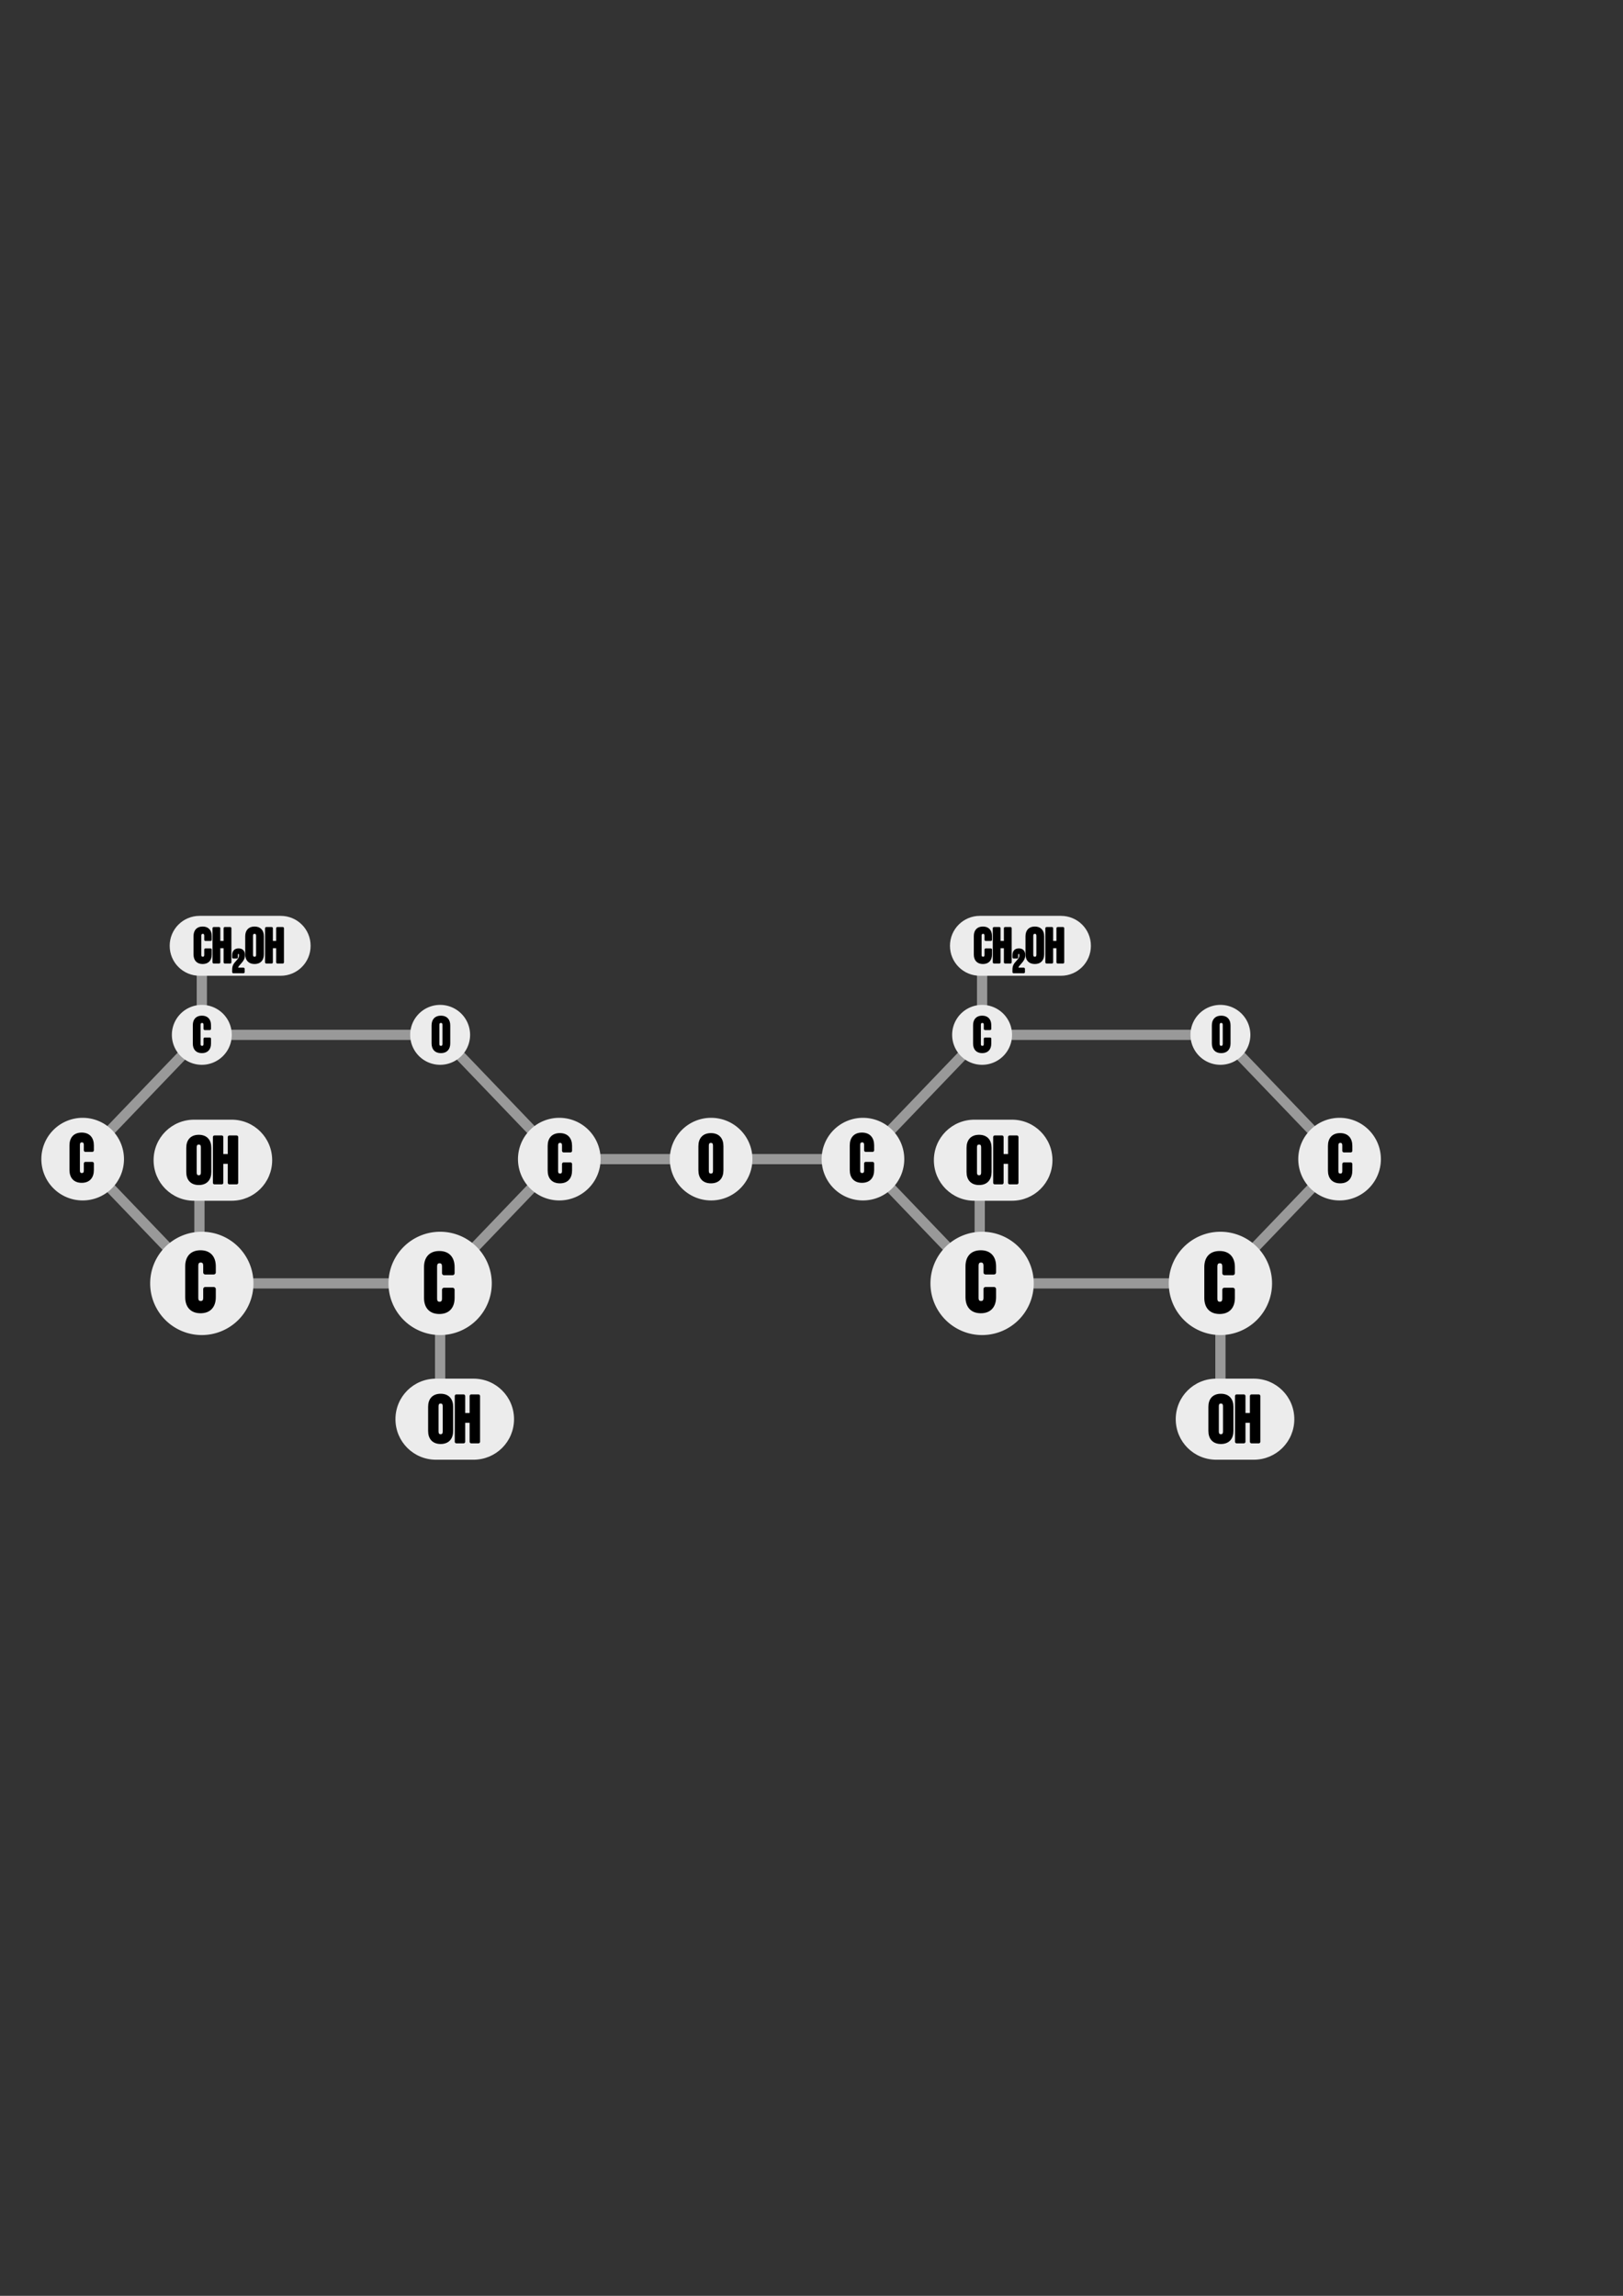 <?xml version="1.0" encoding="UTF-8" standalone="no"?>
<!-- Created with Inkscape (http://www.inkscape.org/) -->

<svg
   xmlns:dc="http://purl.org/dc/elements/1.1/"
   xmlns:cc="http://creativecommons.org/ns#"
   xmlns:rdf="http://www.w3.org/1999/02/22-rdf-syntax-ns#"
   xmlns:svg="http://www.w3.org/2000/svg"
   xmlns="http://www.w3.org/2000/svg"
   xmlns:sodipodi="http://sodipodi.sourceforge.net/DTD/sodipodi-0.dtd"
   xmlns:inkscape="http://www.inkscape.org/namespaces/inkscape"
   width="210mm"
   height="297mm"
   viewBox="0 0 210 297"
   version="1.1"
   id="svg867"
   inkscape:version="0.92.3 (2405546, 2018-03-11)"
   sodipodi:docname="Cl.svg">
  <rect x="0" y="0" width="210" height="297" fill="#333333" stroke="none"/>
  <defs
     id="defs861" />
  <sodipodi:namedview
     id="base"
     pagecolor="#ffffff"
     bordercolor="#666666"
     borderopacity="1.0"
     inkscape:pageopacity="0.0"
     inkscape:pageshadow="2"
     inkscape:zoom="1.979899"
     inkscape:cx="347.92261"
     inkscape:cy="543.76755"
     inkscape:document-units="mm"
     inkscape:current-layer="layer1"
     showgrid="false"
     inkscape:window-width="1920"
     inkscape:window-height="1017"
     inkscape:window-x="-8"
     inkscape:window-y="-8"
     inkscape:window-maximized="1" />
  <g
     inkscape:label="Layer 1"
     inkscape:groupmode="layer"
     id="layer1">
    <path
       inkscape:connector-curvature="0"
       id="path1440"
       d="M 56.949,183.5 V 166.029"
       style="fill:none;stroke:#999999;stroke-width:1.323;stroke-linecap:butt;stroke-linejoin:miter;stroke-miterlimit:4;stroke-dasharray:none;stroke-opacity:1" />
    <path
       style="fill:none;stroke:#999999;stroke-width:1.323;stroke-linecap:butt;stroke-linejoin:miter;stroke-miterlimit:4;stroke-dasharray:none;stroke-opacity:1"
       d="M 25.807,165.849 V 148.378"
       id="path1436"
       inkscape:connector-curvature="0" />
    <path
       style="fill:none;stroke:#999999;stroke-width:1.323;stroke-linecap:round;stroke-linejoin:miter;stroke-miterlimit:4;stroke-dasharray:none;stroke-opacity:1"
       d="M 72.367,149.952 H 111.656"
       id="path1432"
       inkscape:connector-curvature="0" />
    <path
       style="opacity:1;fill:none;fill-opacity:1;fill-rule:nonzero;stroke:#999999;stroke-width:1.323;stroke-linecap:round;stroke-linejoin:round;stroke-miterlimit:4;stroke-dasharray:none;stroke-opacity:1"
       inkscape:transform-center-x="-1.2068245e-006"
       inkscape:transform-center-y="-9.2373936e-006"
       d="M 72.367,149.952 56.949,166.029 H 26.113 L 10.696,149.952 26.113,133.874 h 30.836 z"
       id="path1391"
       inkscape:connector-curvature="0" />
    <path
       inkscape:connector-curvature="0"
       style="opacity:1;fill:#ececec;fill-opacity:1;fill-rule:nonzero;stroke:none;stroke-width:1.323;stroke-linecap:round;stroke-linejoin:miter;stroke-miterlimit:4;stroke-dasharray:none;stroke-opacity:1"
       d="m 32.795,166.029 a 6.682,6.682 0 0 1 -6.682,6.682 6.682,6.682 0 0 1 -6.682,-6.682 6.682,6.682 0 0 1 6.682,-6.682 6.682,6.682 0 0 1 6.682,6.682 z"
       id="path1368" />
    <path
       inkscape:connector-curvature="0"
       style="opacity:1;fill:#ececec;fill-opacity:1;fill-rule:nonzero;stroke:none;stroke-width:1.323;stroke-linecap:round;stroke-linejoin:miter;stroke-miterlimit:4;stroke-dasharray:none;stroke-opacity:1"
       d="m 63.631,166.029 a 6.682,6.682 0 0 1 -6.682,6.682 6.682,6.682 0 0 1 -6.682,-6.682 6.682,6.682 0 0 1 6.682,-6.682 6.682,6.682 0 0 1 6.682,6.682 z"
       id="path1368-7" />
    <path
       inkscape:connector-curvature="0"
       style="opacity:1;fill:#ececec;fill-opacity:1;fill-rule:nonzero;stroke:none;stroke-width:1.323;stroke-linecap:round;stroke-linejoin:miter;stroke-miterlimit:4;stroke-dasharray:none;stroke-opacity:1"
       d="m 16.041,149.952 a 5.345,5.345 0 0 1 -5.345,5.345 5.345,5.345 0 0 1 -5.345,-5.345 5.345,5.345 0 0 1 5.345,-5.345 5.345,5.345 0 0 1 5.345,5.345 z"
       id="circle1394" />
    <path
       style="fill:none;stroke:#999999;stroke-width:1.323;stroke-linecap:butt;stroke-linejoin:miter;stroke-miterlimit:4;stroke-dasharray:none;stroke-opacity:1"
       d="M 26.113,133.874 V 122.367"
       id="path1404"
       inkscape:connector-curvature="0" />
    <path
       inkscape:connector-curvature="0"
       style="opacity:1;fill:#ececec;fill-opacity:1;fill-rule:nonzero;stroke:none;stroke-width:1.323;stroke-linecap:round;stroke-linejoin:miter;stroke-miterlimit:4;stroke-dasharray:none;stroke-opacity:1"
       d="m 29.989,133.874 a 3.875,3.875 0 0 1 -3.875,3.875 3.875,3.875 0 0 1 -3.875,-3.875 3.875,3.875 0 0 1 3.875,-3.875 3.875,3.875 0 0 1 3.875,3.875 z"
       id="circle1398" />
    <path
       inkscape:connector-curvature="0"
       style="opacity:1;fill:#ececec;fill-opacity:1;fill-rule:nonzero;stroke:none;stroke-width:1.323;stroke-linecap:round;stroke-linejoin:miter;stroke-miterlimit:4;stroke-dasharray:none;stroke-opacity:1"
       d="m 77.712,149.952 a 5.345,5.345 0 0 1 -5.345,5.345 5.345,5.345 0 0 1 -5.345,-5.345 5.345,5.345 0 0 1 5.345,-5.345 5.345,5.345 0 0 1 5.345,5.345 z"
       id="circle1400" />
    <path
       inkscape:connector-curvature="0"
       style="opacity:1;fill:#ececec;fill-opacity:1;fill-rule:nonzero;stroke:none;stroke-width:1.323;stroke-linecap:round;stroke-linejoin:miter;stroke-miterlimit:4;stroke-dasharray:none;stroke-opacity:1"
       d="m 60.825,133.874 a 3.875,3.875 0 0 1 -3.875,3.875 3.875,3.875 0 0 1 -3.875,-3.875 3.875,3.875 0 0 1 3.875,-3.875 3.875,3.875 0 0 1 3.875,3.875 z"
       id="circle1402" />
    <path
       inkscape:connector-curvature="0"
       style="opacity:1;fill:#ececec;fill-opacity:1;fill-rule:nonzero;stroke:none;stroke-width:1.323;stroke-linecap:round;stroke-linejoin:miter;stroke-miterlimit:4;stroke-dasharray:none;stroke-opacity:1"
       d="m 97.357,149.952 a 5.345,5.345 0 0 1 -5.345,5.345 5.345,5.345 0 0 1 -5.345,-5.345 5.345,5.345 0 0 1 5.345,-5.345 5.345,5.345 0 0 1 5.345,5.345 z"
       id="circle1434" />
    <g
       transform="translate(-26.522,-30.633)"
       aria-label="C"
       style="font-style:normal;font-variant:normal;font-weight:normal;font-stretch:normal;font-size:10.583px;line-height:1.25;font-family:'Bebas Neue';-inkscape-font-specification:'Bebas Neue';letter-spacing:0px;word-spacing:0px;fill:#000000;fill-opacity:1;stroke:#000000;stroke-width:0.529;stroke-linejoin:round;stroke-miterlimit:4;stroke-dasharray:none;stroke-opacity:1"
       id="text3099">
      <path
         inkscape:connector-curvature="0"
         d="m 52.466,200.26 c 1.122,0 1.714,-0.677 1.714,-1.82 v -1.048 h -1.101 v 1.132 c 0,0.487 -0.233,0.677 -0.582,0.677 -0.349,0 -0.582,-0.191 -0.582,-0.677 v -4.138 c 0,-0.487 0.233,-0.688 0.582,-0.688 0.349,0 0.582,0.201 0.582,0.688 v 0.857 h 1.101 v -0.783 c 0,-1.143 -0.593,-1.82 -1.714,-1.82 -1.122,0 -1.714,0.677 -1.714,1.82 v 3.979 c 0,1.143 0.593,1.82 1.714,1.82 z"
         style="stroke:#000000;stroke-width:0.529;stroke-linejoin:round;stroke-miterlimit:4;stroke-dasharray:none;stroke-opacity:1"
         id="path3798" />
    </g>
    <g
       transform="translate(-26.522,-30.633)"
       aria-label="C"
       style="font-style:normal;font-variant:normal;font-weight:normal;font-stretch:normal;font-size:10.583px;line-height:1.25;font-family:'Bebas Neue';-inkscape-font-specification:'Bebas Neue';letter-spacing:0px;word-spacing:0px;fill:#000000;fill-opacity:1;stroke:#000000;stroke-width:0.529;stroke-linejoin:round;stroke-miterlimit:4;stroke-dasharray:none;stroke-opacity:1"
       id="text3103">
      <path
         inkscape:connector-curvature="0"
         d="m 83.365,200.355 c 1.122,0 1.714,-0.677 1.714,-1.82 v -1.048 h -1.101 v 1.132 c 0,0.487 -0.233,0.677 -0.582,0.677 -0.349,0 -0.582,-0.191 -0.582,-0.677 v -4.138 c 0,-0.487 0.233,-0.688 0.582,-0.688 0.349,0 0.582,0.201 0.582,0.688 v 0.857 h 1.101 v -0.783 c 0,-1.143 -0.593,-1.82 -1.714,-1.82 -1.122,0 -1.714,0.677 -1.714,1.82 v 3.979 c 0,1.143 0.593,1.82 1.714,1.82 z"
         style="stroke:#000000;stroke-width:0.529;stroke-linejoin:round;stroke-miterlimit:4;stroke-dasharray:none;stroke-opacity:1"
         id="path3795" />
    </g>
    <g
       transform="translate(-26.522,-30.633)"
       aria-label="C"
       style="font-style:normal;font-variant:normal;font-weight:normal;font-stretch:normal;font-size:8.439px;line-height:1.25;font-family:'Bebas Neue';-inkscape-font-specification:'Bebas Neue';letter-spacing:0px;word-spacing:0px;fill:#000000;fill-opacity:1;stroke:#000000;stroke-width:0.422;stroke-linejoin:round;stroke-miterlimit:4;stroke-dasharray:none;stroke-opacity:1"
       id="text3107">
      <path
         inkscape:connector-curvature="0"
         d="m 98.963,183.507 c 0.895,0 1.367,-0.54 1.367,-1.452 v -0.836 h -0.878 v 0.903 c 0,0.388 -0.186,0.54 -0.464,0.54 -0.279,0 -0.464,-0.152 -0.464,-0.54 v -3.3 c 0,-0.388 0.186,-0.549 0.464,-0.549 0.279,0 0.464,0.16 0.464,0.549 v 0.684 h 0.878 v -0.625 c 0,-0.911 -0.473,-1.452 -1.367,-1.452 -0.895,0 -1.367,0.54 -1.367,1.452 v 3.173 c 0,0.911 0.473,1.452 1.367,1.452 z"
         style="stroke:#000000;stroke-width:0.422;stroke-linejoin:round;stroke-miterlimit:4;stroke-dasharray:none;stroke-opacity:1"
         id="path3792" />
    </g>
    <g
       transform="translate(-26.522,-30.633)"
       aria-label="C"
       style="font-style:normal;font-variant:normal;font-weight:normal;font-stretch:normal;font-size:8.439px;line-height:1.25;font-family:'Bebas Neue';-inkscape-font-specification:'Bebas Neue';letter-spacing:0px;word-spacing:0px;fill:#000000;fill-opacity:1;stroke:#000000;stroke-width:0.422;stroke-linejoin:round;stroke-miterlimit:4;stroke-dasharray:none;stroke-opacity:1"
       id="text3111">
      <path
         inkscape:connector-curvature="0"
         d="m 37.09,183.44 c 0.895,0 1.367,-0.54 1.367,-1.452 v -0.836 h -0.878 v 0.903 c 0,0.388 -0.186,0.54 -0.464,0.54 -0.279,0 -0.464,-0.152 -0.464,-0.54 v -3.3 c 0,-0.388 0.186,-0.549 0.464,-0.549 0.279,0 0.464,0.16 0.464,0.549 v 0.684 h 0.878 v -0.625 c 0,-0.911 -0.473,-1.452 -1.367,-1.452 -0.895,0 -1.367,0.54 -1.367,1.452 v 3.173 c 0,0.911 0.473,1.452 1.367,1.452 z"
         style="stroke:#000000;stroke-width:0.422;stroke-linejoin:round;stroke-miterlimit:4;stroke-dasharray:none;stroke-opacity:1"
         id="path3789" />
    </g>
    <g
       transform="translate(-26.522,-30.633)"
       aria-label="C"
       style="font-style:normal;font-variant:normal;font-weight:normal;font-stretch:normal;font-size:6.296px;line-height:1.25;font-family:'Bebas Neue';-inkscape-font-specification:'Bebas Neue';letter-spacing:0px;word-spacing:0px;fill:#000000;fill-opacity:1;stroke:#000000;stroke-width:0.315;stroke-linejoin:round;stroke-miterlimit:4;stroke-dasharray:none;stroke-opacity:1"
       id="text3115">
      <path
         inkscape:connector-curvature="0"
         d="m 52.647,166.715 c 0.667,0 1.02,-0.403 1.02,-1.083 v -0.623 h -0.655 v 0.674 c 0,0.29 -0.139,0.403 -0.346,0.403 -0.208,0 -0.346,-0.113 -0.346,-0.403 v -2.462 c 0,-0.29 0.139,-0.409 0.346,-0.409 0.208,0 0.346,0.12 0.346,0.409 v 0.51 h 0.655 v -0.466 c 0,-0.68 -0.353,-1.083 -1.02,-1.083 -0.667,0 -1.02,0.403 -1.02,1.083 v 2.367 c 0,0.68 0.353,1.083 1.02,1.083 z"
         style="stroke:#000000;stroke-width:0.315;stroke-linejoin:round;stroke-miterlimit:4;stroke-dasharray:none;stroke-opacity:1"
         id="path3786" />
    </g>
    <path
       inkscape:connector-curvature="0"
       style="opacity:1;fill:#ececec;fill-opacity:1;fill-rule:nonzero;stroke:none;stroke-width:0.565;stroke-linecap:round;stroke-linejoin:round;stroke-miterlimit:4;stroke-dasharray:none;stroke-opacity:1"
       d="m 25.118,144.848 h 4.854 c 2.905,0 5.244,2.339 5.244,5.244 v 8e-4 c 0,2.905 -2.339,5.244 -5.244,5.244 h -4.854 c -2.905,0 -5.244,-2.339 -5.244,-5.244 v -8e-4 c 0,-2.905 2.339,-5.244 5.244,-5.244 z"
       id="rect3125" />
    <g
       transform="translate(-26.522,-30.633)"
       aria-label="OH"
       style="font-style:normal;font-variant:normal;font-weight:normal;font-stretch:normal;font-size:8.439px;line-height:1.25;font-family:'Bebas Neue';-inkscape-font-specification:'Bebas Neue';letter-spacing:0px;word-spacing:0px;fill:#000000;fill-opacity:1;stroke:#000000;stroke-width:0.422;stroke-linejoin:round;stroke-miterlimit:4;stroke-dasharray:none;stroke-opacity:1"
       id="text3131">
      <path
         inkscape:connector-curvature="0"
         d="m 52.243,183.724 c 0.911,0 1.409,-0.54 1.409,-1.485 v -3.106 c 0,-0.945 -0.498,-1.485 -1.409,-1.485 -0.911,0 -1.409,0.54 -1.409,1.485 v 3.106 c 0,0.945 0.498,1.485 1.409,1.485 z m 0,-0.844 c -0.295,0 -0.481,-0.16 -0.481,-0.582 v -3.224 c 0,-0.422 0.186,-0.582 0.481,-0.582 0.295,0 0.481,0.16 0.481,0.582 v 3.224 c 0,0.422 -0.186,0.582 -0.481,0.582 z"
         style="stroke:#000000;stroke-width:0.422;stroke-linejoin:round;stroke-miterlimit:4;stroke-dasharray:none;stroke-opacity:1"
         id="path3780" />
      <path
         inkscape:connector-curvature="0"
         d="m 54.28,183.64 h 0.928 v -2.658 h 0.996 v 2.658 h 0.928 v -5.908 h -0.928 v 2.405 h -0.996 v -2.405 h -0.928 z"
         style="stroke:#000000;stroke-width:0.422;stroke-linejoin:round;stroke-miterlimit:4;stroke-dasharray:none;stroke-opacity:1"
         id="path3782" />
    </g>
    <path
       inkscape:connector-curvature="0"
       style="opacity:1;fill:#ececec;fill-opacity:1;fill-rule:nonzero;stroke:none;stroke-width:0.565;stroke-linecap:round;stroke-linejoin:round;stroke-miterlimit:4;stroke-dasharray:none;stroke-opacity:1"
       d="m 56.412,178.35 h 4.854 c 2.905,0 5.244,2.339 5.244,5.244 v 8e-4 c 0,2.905 -2.339,5.244 -5.244,5.244 h -4.854 c -2.905,0 -5.244,-2.339 -5.244,-5.244 v -8e-4 c 0,-2.905 2.339,-5.244 5.244,-5.244 z"
       id="rect3133" />
    <g
       transform="translate(-26.522,-30.633)"
       aria-label="OH"
       style="font-style:normal;font-variant:normal;font-weight:normal;font-stretch:normal;font-size:8.439px;line-height:1.25;font-family:'Bebas Neue';-inkscape-font-specification:'Bebas Neue';letter-spacing:0px;word-spacing:0px;fill:#000000;fill-opacity:1;stroke:#000000;stroke-width:0.422;stroke-linejoin:round;stroke-miterlimit:4;stroke-dasharray:none;stroke-opacity:1"
       id="text3137">
      <path
         inkscape:connector-curvature="0"
         d="m 83.536,217.226 c 0.911,0 1.409,-0.54 1.409,-1.485 v -3.106 c 0,-0.945 -0.498,-1.485 -1.409,-1.485 -0.911,0 -1.409,0.54 -1.409,1.485 v 3.106 c 0,0.945 0.498,1.485 1.409,1.485 z m 0,-0.844 c -0.295,0 -0.481,-0.16 -0.481,-0.582 v -3.224 c 0,-0.422 0.186,-0.582 0.481,-0.582 0.295,0 0.481,0.16 0.481,0.582 v 3.224 c 0,0.422 -0.186,0.582 -0.481,0.582 z"
         style="stroke:#000000;stroke-width:0.422;stroke-linejoin:round;stroke-miterlimit:4;stroke-dasharray:none;stroke-opacity:1"
         id="path3774" />
      <path
         inkscape:connector-curvature="0"
         d="m 85.574,217.142 h 0.928 v -2.658 h 0.996 v 2.658 h 0.928 v -5.908 h -0.928 v 2.405 h -0.996 v -2.405 h -0.928 z"
         style="stroke:#000000;stroke-width:0.422;stroke-linejoin:round;stroke-miterlimit:4;stroke-dasharray:none;stroke-opacity:1"
         id="path3776" />
    </g>
    <g
       transform="translate(-26.522,-30.633)"
       aria-label="O"
       style="font-style:normal;font-variant:normal;font-weight:normal;font-stretch:normal;font-size:6.296px;line-height:1.25;font-family:'Bebas Neue';-inkscape-font-specification:'Bebas Neue';letter-spacing:0px;word-spacing:0px;fill:#000000;fill-opacity:1;stroke:#000000;stroke-width:0.315;stroke-linejoin:round;stroke-miterlimit:4;stroke-dasharray:none;stroke-opacity:1"
       id="text3141">
      <path
         inkscape:connector-curvature="0"
         d="m 83.572,166.715 c 0.68,0 1.051,-0.403 1.051,-1.108 v -2.317 c 0,-0.705 -0.371,-1.108 -1.051,-1.108 -0.68,0 -1.051,0.403 -1.051,1.108 v 2.317 c 0,0.705 0.371,1.108 1.051,1.108 z m 0,-0.63 c -0.22,0 -0.359,-0.12 -0.359,-0.434 v -2.405 c 0,-0.315 0.139,-0.434 0.359,-0.434 0.22,0 0.359,0.12 0.359,0.434 v 2.405 c 0,0.315 -0.139,0.434 -0.359,0.434 z"
         style="stroke:#000000;stroke-width:0.315;stroke-linejoin:round;stroke-miterlimit:4;stroke-dasharray:none;stroke-opacity:1"
         id="path3771" />
    </g>
    <path
       inkscape:connector-curvature="0"
       style="opacity:1;fill:#ececec;fill-opacity:1;fill-rule:nonzero;stroke:none;stroke-width:0.529;stroke-linecap:round;stroke-linejoin:round;stroke-miterlimit:4;stroke-dasharray:none;stroke-opacity:1"
       d="M 25.831,118.481 H 36.315 c 2.147,0 3.875,1.728 3.875,3.875 0,2.147 -1.728,3.875 -3.875,3.875 H 25.831 c -2.147,0 -3.875,-1.728 -3.875,-3.875 0,-2.147 1.728,-3.875 3.875,-3.875 z"
       id="rect3146" />
    <g
       transform="translate(-26.522,-30.633)"
       aria-label="CH2oh"
       style="font-style:normal;font-variant:normal;font-weight:normal;font-stretch:normal;font-size:6.296px;line-height:1.25;font-family:'Bebas Neue';-inkscape-font-specification:'Bebas Neue';letter-spacing:0px;word-spacing:0px;fill:#000000;fill-opacity:1;stroke:#000000;stroke-width:0.315;stroke-linejoin:round;stroke-miterlimit:4;stroke-dasharray:none;stroke-opacity:1"
       id="text3150">
      <path
         inkscape:connector-curvature="0"
         d="m 52.741,155.187 c 0.667,0 1.02,-0.403 1.02,-1.083 v -0.623 h -0.655 v 0.674 c 0,0.29 -0.139,0.403 -0.346,0.403 -0.208,0 -0.346,-0.113 -0.346,-0.403 v -2.462 c 0,-0.29 0.139,-0.409 0.346,-0.409 0.208,0 0.346,0.12 0.346,0.409 v 0.51 h 0.655 v -0.466 c 0,-0.68 -0.353,-1.083 -1.02,-1.083 -0.667,0 -1.02,0.403 -1.02,1.083 v 2.367 c 0,0.68 0.353,1.083 1.02,1.083 z"
         style="stroke:#000000;stroke-width:0.315;stroke-linejoin:round;stroke-miterlimit:4;stroke-dasharray:none;stroke-opacity:1"
         id="path3759" />
      <path
         inkscape:connector-curvature="0"
         d="m 54.176,155.124 h 0.693 v -1.983 h 0.743 v 1.983 h 0.693 V 150.717 H 55.611 v 1.794 h -0.743 v -1.794 h -0.693 z"
         style="stroke:#000000;stroke-width:0.315;stroke-linejoin:round;stroke-miterlimit:4;stroke-dasharray:none;stroke-opacity:1"
         id="path3761" />
      <path
         inkscape:connector-curvature="0"
         d="m 56.721,156.383 h 1.301 v -0.409 h -0.855 v -0.061 c 0,-0.201 0.07,-0.344 0.34,-0.63 0.417,-0.442 0.557,-0.745 0.557,-1.084 0,-0.458 -0.229,-0.72 -0.671,-0.72 -0.442,0 -0.671,0.262 -0.671,0.72 v 0.278 h 0.426 v -0.307 c 0,-0.205 0.09,-0.282 0.233,-0.282 0.143,0 0.233,0.07 0.233,0.327 0,0.266 -0.098,0.483 -0.442,0.847 -0.336,0.352 -0.45,0.602 -0.45,1.011 z"
         style="font-size:65%;baseline-shift:sub"
         id="path3763" />
      <path
         inkscape:connector-curvature="0"
         d="m 59.459,155.187 c 0.68,0 1.051,-0.403 1.051,-1.108 v -2.317 c 0,-0.705 -0.371,-1.108 -1.051,-1.108 -0.68,0 -1.051,0.403 -1.051,1.108 v 2.317 c 0,0.705 0.371,1.108 1.051,1.108 z m 0,-0.63 c -0.22,0 -0.359,-0.12 -0.359,-0.434 v -2.405 c 0,-0.315 0.139,-0.434 0.359,-0.434 0.22,0 0.359,0.12 0.359,0.434 v 2.405 c 0,0.315 -0.139,0.434 -0.359,0.434 z"
         style="stroke:#000000;stroke-width:0.315;stroke-linejoin:round;stroke-miterlimit:4;stroke-dasharray:none;stroke-opacity:1"
         id="path3765" />
      <path
         inkscape:connector-curvature="0"
         d="m 60.978,155.124 h 0.693 v -1.983 h 0.743 v 1.983 h 0.693 v -4.407 h -0.693 v 1.794 H 61.671 v -1.794 h -0.693 z"
         style="stroke:#000000;stroke-width:0.315;stroke-linejoin:round;stroke-miterlimit:4;stroke-dasharray:none;stroke-opacity:1"
         id="path3767" />
    </g>
    <path
       id="path3756"
       style="font-style:normal;font-variant:normal;font-weight:normal;font-stretch:normal;font-size:medium;line-height:1.25;font-family:'Bebas Neue';-inkscape-font-specification:'Bebas Neue';letter-spacing:0px;word-spacing:0px;fill:#000000;fill-opacity:1;stroke:#000000;stroke-width:0.422;stroke-linejoin:round;stroke-miterlimit:4;stroke-dasharray:none;stroke-opacity:1"
       d="m 91.985,152.874 c 0.911,0 1.409,-0.54 1.409,-1.485 v -3.106 c 0,-0.945 -0.498,-1.485 -1.409,-1.485 -0.911,0 -1.409,0.54 -1.409,1.485 v 3.106 c 0,0.945 0.498,1.485 1.409,1.485 z m 0,-0.844 c -0.295,0 -0.481,-0.16 -0.481,-0.582 v -3.224 c 0,-0.422 0.186,-0.582 0.481,-0.582 0.295,0 0.481,0.16 0.481,0.582 v 3.224 c 0,0.422 -0.186,0.582 -0.481,0.582 z"
       inkscape:connector-curvature="0" />
    <path
       inkscape:connector-curvature="0"
       id="path1440-5"
       d="M 157.91,183.5 V 166.029"
       style="fill:none;stroke:#999999;stroke-width:1.323;stroke-linecap:butt;stroke-linejoin:miter;stroke-miterlimit:4;stroke-dasharray:none;stroke-opacity:1" />
    <path
       style="fill:none;stroke:#999999;stroke-width:1.323;stroke-linecap:butt;stroke-linejoin:miter;stroke-miterlimit:4;stroke-dasharray:none;stroke-opacity:1"
       d="M 126.767,165.849 V 148.378"
       id="path1436-5"
       inkscape:connector-curvature="0" />
    <path
       style="opacity:1;fill:none;fill-opacity:1;fill-rule:nonzero;stroke:#999999;stroke-width:1.323;stroke-linecap:round;stroke-linejoin:round;stroke-miterlimit:4;stroke-dasharray:none;stroke-opacity:1"
       inkscape:transform-center-x="-1.2068245e-006"
       inkscape:transform-center-y="-9.2373936e-006"
       d="m 173.328,149.952 -15.418,16.078 h -30.836 l -15.418,-16.078 15.418,-16.078 h 30.836 z"
       id="path1391-4"
       inkscape:connector-curvature="0" />
    <path
       inkscape:connector-curvature="0"
       style="opacity:1;fill:#ececec;fill-opacity:1;fill-rule:nonzero;stroke:none;stroke-width:1.323;stroke-linecap:round;stroke-linejoin:miter;stroke-miterlimit:4;stroke-dasharray:none;stroke-opacity:1"
       d="m 133.756,166.029 a 6.682,6.682 0 0 1 -6.682,6.682 6.682,6.682 0 0 1 -6.682,-6.682 6.682,6.682 0 0 1 6.682,-6.682 6.682,6.682 0 0 1 6.682,6.682 z"
       id="path1368-5" />
    <path
       inkscape:connector-curvature="0"
       style="opacity:1;fill:#ececec;fill-opacity:1;fill-rule:nonzero;stroke:none;stroke-width:1.323;stroke-linecap:round;stroke-linejoin:miter;stroke-miterlimit:4;stroke-dasharray:none;stroke-opacity:1"
       d="m 164.591,166.029 a 6.682,6.682 0 0 1 -6.682,6.682 6.682,6.682 0 0 1 -6.682,-6.682 6.682,6.682 0 0 1 6.682,-6.682 6.682,6.682 0 0 1 6.682,6.682 z"
       id="path1368-7-2" />
    <path
       inkscape:connector-curvature="0"
       style="opacity:1;fill:#ececec;fill-opacity:1;fill-rule:nonzero;stroke:none;stroke-width:1.323;stroke-linecap:round;stroke-linejoin:miter;stroke-miterlimit:4;stroke-dasharray:none;stroke-opacity:1"
       d="m 117.002,149.952 a 5.345,5.345 0 0 1 -5.345,5.345 5.345,5.345 0 0 1 -5.345,-5.345 5.345,5.345 0 0 1 5.345,-5.345 5.345,5.345 0 0 1 5.345,5.345 z"
       id="circle1394-8" />
    <path
       style="fill:none;stroke:#999999;stroke-width:1.323;stroke-linecap:butt;stroke-linejoin:miter;stroke-miterlimit:4;stroke-dasharray:none;stroke-opacity:1"
       d="M 127.074,133.874 V 122.367"
       id="path1404-2"
       inkscape:connector-curvature="0" />
    <path
       inkscape:connector-curvature="0"
       style="opacity:1;fill:#ececec;fill-opacity:1;fill-rule:nonzero;stroke:none;stroke-width:1.323;stroke-linecap:round;stroke-linejoin:miter;stroke-miterlimit:4;stroke-dasharray:none;stroke-opacity:1"
       d="m 130.949,133.874 a 3.875,3.875 0 0 1 -3.875,3.875 3.875,3.875 0 0 1 -3.875,-3.875 3.875,3.875 0 0 1 3.875,-3.875 3.875,3.875 0 0 1 3.875,3.875 z"
       id="circle1398-8" />
    <path
       inkscape:connector-curvature="0"
       style="opacity:1;fill:#ececec;fill-opacity:1;fill-rule:nonzero;stroke:none;stroke-width:1.323;stroke-linecap:round;stroke-linejoin:miter;stroke-miterlimit:4;stroke-dasharray:none;stroke-opacity:1"
       d="m 178.673,149.952 a 5.345,5.345 0 0 1 -5.345,5.345 5.345,5.345 0 0 1 -5.345,-5.345 5.345,5.345 0 0 1 5.345,-5.345 5.345,5.345 0 0 1 5.345,5.345 z"
       id="circle1400-8" />
    <path
       inkscape:connector-curvature="0"
       style="opacity:1;fill:#ececec;fill-opacity:1;fill-rule:nonzero;stroke:none;stroke-width:1.323;stroke-linecap:round;stroke-linejoin:miter;stroke-miterlimit:4;stroke-dasharray:none;stroke-opacity:1"
       d="m 161.785,133.874 a 3.875,3.875 0 0 1 -3.875,3.875 3.875,3.875 0 0 1 -3.875,-3.875 3.875,3.875 0 0 1 3.875,-3.875 3.875,3.875 0 0 1 3.875,3.875 z"
       id="circle1402-9" />
    <g
       transform="translate(74.438,-30.633)"
       aria-label="C"
       style="font-style:normal;font-variant:normal;font-weight:normal;font-stretch:normal;font-size:10.583px;line-height:1.25;font-family:'Bebas Neue';-inkscape-font-specification:'Bebas Neue';letter-spacing:0px;word-spacing:0px;fill:#000000;fill-opacity:1;stroke:#000000;stroke-width:0.529;stroke-linejoin:round;stroke-miterlimit:4;stroke-dasharray:none;stroke-opacity:1"
       id="text3099-3">
      <path
         inkscape:connector-curvature="0"
         d="m 52.466,200.26 c 1.122,0 1.714,-0.677 1.714,-1.82 v -1.048 h -1.101 v 1.132 c 0,0.487 -0.233,0.677 -0.582,0.677 -0.349,0 -0.582,-0.191 -0.582,-0.677 v -4.138 c 0,-0.487 0.233,-0.688 0.582,-0.688 0.349,0 0.582,0.201 0.582,0.688 v 0.857 h 1.101 v -0.783 c 0,-1.143 -0.593,-1.82 -1.714,-1.82 -1.122,0 -1.714,0.677 -1.714,1.82 v 3.979 c 0,1.143 0.593,1.82 1.714,1.82 z"
         style="stroke:#000000;stroke-width:0.529;stroke-linejoin:round;stroke-miterlimit:4;stroke-dasharray:none;stroke-opacity:1"
         id="path3798-4" />
    </g>
    <g
       transform="translate(74.438,-30.633)"
       aria-label="C"
       style="font-style:normal;font-variant:normal;font-weight:normal;font-stretch:normal;font-size:10.583px;line-height:1.25;font-family:'Bebas Neue';-inkscape-font-specification:'Bebas Neue';letter-spacing:0px;word-spacing:0px;fill:#000000;fill-opacity:1;stroke:#000000;stroke-width:0.529;stroke-linejoin:round;stroke-miterlimit:4;stroke-dasharray:none;stroke-opacity:1"
       id="text3103-8">
      <path
         inkscape:connector-curvature="0"
         d="m 83.365,200.355 c 1.122,0 1.714,-0.677 1.714,-1.82 v -1.048 h -1.101 v 1.132 c 0,0.487 -0.233,0.677 -0.582,0.677 -0.349,0 -0.582,-0.191 -0.582,-0.677 v -4.138 c 0,-0.487 0.233,-0.688 0.582,-0.688 0.349,0 0.582,0.201 0.582,0.688 v 0.857 h 1.101 v -0.783 c 0,-1.143 -0.593,-1.82 -1.714,-1.82 -1.122,0 -1.714,0.677 -1.714,1.82 v 3.979 c 0,1.143 0.593,1.82 1.714,1.82 z"
         style="stroke:#000000;stroke-width:0.529;stroke-linejoin:round;stroke-miterlimit:4;stroke-dasharray:none;stroke-opacity:1"
         id="path3795-1" />
    </g>
    <g
       transform="translate(74.438,-30.633)"
       aria-label="C"
       style="font-style:normal;font-variant:normal;font-weight:normal;font-stretch:normal;font-size:8.439px;line-height:1.25;font-family:'Bebas Neue';-inkscape-font-specification:'Bebas Neue';letter-spacing:0px;word-spacing:0px;fill:#000000;fill-opacity:1;stroke:#000000;stroke-width:0.422;stroke-linejoin:round;stroke-miterlimit:4;stroke-dasharray:none;stroke-opacity:1"
       id="text3107-8">
      <path
         inkscape:connector-curvature="0"
         d="m 98.963,183.507 c 0.895,0 1.367,-0.54 1.367,-1.452 v -0.836 h -0.878 v 0.903 c 0,0.388 -0.186,0.54 -0.464,0.54 -0.279,0 -0.464,-0.152 -0.464,-0.54 v -3.3 c 0,-0.388 0.186,-0.549 0.464,-0.549 0.279,0 0.464,0.16 0.464,0.549 v 0.684 h 0.878 v -0.625 c 0,-0.911 -0.473,-1.452 -1.367,-1.452 -0.895,0 -1.367,0.54 -1.367,1.452 v 3.173 c 0,0.911 0.473,1.452 1.367,1.452 z"
         style="stroke:#000000;stroke-width:0.422;stroke-linejoin:round;stroke-miterlimit:4;stroke-dasharray:none;stroke-opacity:1"
         id="path3792-1" />
    </g>
    <g
       transform="translate(74.438,-30.633)"
       aria-label="C"
       style="font-style:normal;font-variant:normal;font-weight:normal;font-stretch:normal;font-size:8.439px;line-height:1.25;font-family:'Bebas Neue';-inkscape-font-specification:'Bebas Neue';letter-spacing:0px;word-spacing:0px;fill:#000000;fill-opacity:1;stroke:#000000;stroke-width:0.422;stroke-linejoin:round;stroke-miterlimit:4;stroke-dasharray:none;stroke-opacity:1"
       id="text3111-7">
      <path
         inkscape:connector-curvature="0"
         d="m 37.09,183.44 c 0.895,0 1.367,-0.54 1.367,-1.452 v -0.836 h -0.878 v 0.903 c 0,0.388 -0.186,0.54 -0.464,0.54 -0.279,0 -0.464,-0.152 -0.464,-0.54 v -3.3 c 0,-0.388 0.186,-0.549 0.464,-0.549 0.279,0 0.464,0.16 0.464,0.549 v 0.684 h 0.878 v -0.625 c 0,-0.911 -0.473,-1.452 -1.367,-1.452 -0.895,0 -1.367,0.54 -1.367,1.452 v 3.173 c 0,0.911 0.473,1.452 1.367,1.452 z"
         style="stroke:#000000;stroke-width:0.422;stroke-linejoin:round;stroke-miterlimit:4;stroke-dasharray:none;stroke-opacity:1"
         id="path3789-5" />
    </g>
    <g
       transform="translate(74.438,-30.633)"
       aria-label="C"
       style="font-style:normal;font-variant:normal;font-weight:normal;font-stretch:normal;font-size:6.296px;line-height:1.25;font-family:'Bebas Neue';-inkscape-font-specification:'Bebas Neue';letter-spacing:0px;word-spacing:0px;fill:#000000;fill-opacity:1;stroke:#000000;stroke-width:0.315;stroke-linejoin:round;stroke-miterlimit:4;stroke-dasharray:none;stroke-opacity:1"
       id="text3115-6">
      <path
         inkscape:connector-curvature="0"
         d="m 52.647,166.715 c 0.667,0 1.02,-0.403 1.02,-1.083 v -0.623 h -0.655 v 0.674 c 0,0.29 -0.139,0.403 -0.346,0.403 -0.208,0 -0.346,-0.113 -0.346,-0.403 v -2.462 c 0,-0.29 0.139,-0.409 0.346,-0.409 0.208,0 0.346,0.12 0.346,0.409 v 0.51 h 0.655 v -0.466 c 0,-0.68 -0.353,-1.083 -1.02,-1.083 -0.667,0 -1.02,0.403 -1.02,1.083 v 2.367 c 0,0.68 0.353,1.083 1.02,1.083 z"
         style="stroke:#000000;stroke-width:0.315;stroke-linejoin:round;stroke-miterlimit:4;stroke-dasharray:none;stroke-opacity:1"
         id="path3786-5" />
    </g>
    <path
       inkscape:connector-curvature="0"
       style="opacity:1;fill:#ececec;fill-opacity:1;fill-rule:nonzero;stroke:none;stroke-width:0.565;stroke-linecap:round;stroke-linejoin:round;stroke-miterlimit:4;stroke-dasharray:none;stroke-opacity:1"
       d="m 126.079,144.848 h 4.854 c 2.905,0 5.244,2.339 5.244,5.244 v 8e-4 c 0,2.905 -2.339,5.244 -5.244,5.244 h -4.854 c -2.905,0 -5.244,-2.339 -5.244,-5.244 v -8e-4 c 0,-2.905 2.339,-5.244 5.244,-5.244 z"
       id="rect3125-6" />
    <g
       transform="translate(74.438,-30.633)"
       aria-label="OH"
       style="font-style:normal;font-variant:normal;font-weight:normal;font-stretch:normal;font-size:8.439px;line-height:1.25;font-family:'Bebas Neue';-inkscape-font-specification:'Bebas Neue';letter-spacing:0px;word-spacing:0px;fill:#000000;fill-opacity:1;stroke:#000000;stroke-width:0.422;stroke-linejoin:round;stroke-miterlimit:4;stroke-dasharray:none;stroke-opacity:1"
       id="text3131-3">
      <path
         inkscape:connector-curvature="0"
         d="m 52.243,183.724 c 0.911,0 1.409,-0.54 1.409,-1.485 v -3.106 c 0,-0.945 -0.498,-1.485 -1.409,-1.485 -0.911,0 -1.409,0.54 -1.409,1.485 v 3.106 c 0,0.945 0.498,1.485 1.409,1.485 z m 0,-0.844 c -0.295,0 -0.481,-0.16 -0.481,-0.582 v -3.224 c 0,-0.422 0.186,-0.582 0.481,-0.582 0.295,0 0.481,0.16 0.481,0.582 v 3.224 c 0,0.422 -0.186,0.582 -0.481,0.582 z"
         style="stroke:#000000;stroke-width:0.422;stroke-linejoin:round;stroke-miterlimit:4;stroke-dasharray:none;stroke-opacity:1"
         id="path3780-3" />
      <path
         inkscape:connector-curvature="0"
         d="m 54.28,183.64 h 0.928 v -2.658 h 0.996 v 2.658 h 0.928 v -5.908 h -0.928 v 2.405 h -0.996 v -2.405 h -0.928 z"
         style="stroke:#000000;stroke-width:0.422;stroke-linejoin:round;stroke-miterlimit:4;stroke-dasharray:none;stroke-opacity:1"
         id="path3782-8" />
    </g>
    <path
       inkscape:connector-curvature="0"
       style="opacity:1;fill:#ececec;fill-opacity:1;fill-rule:nonzero;stroke:none;stroke-width:0.565;stroke-linecap:round;stroke-linejoin:round;stroke-miterlimit:4;stroke-dasharray:none;stroke-opacity:1"
       d="m 157.373,178.35 h 4.854 c 2.905,0 5.244,2.339 5.244,5.244 v 8e-4 c 0,2.905 -2.339,5.244 -5.244,5.244 h -4.854 c -2.905,0 -5.244,-2.339 -5.244,-5.244 v -8e-4 c 0,-2.905 2.339,-5.244 5.244,-5.244 z"
       id="rect3133-5" />
    <g
       transform="translate(74.438,-30.633)"
       aria-label="OH"
       style="font-style:normal;font-variant:normal;font-weight:normal;font-stretch:normal;font-size:8.439px;line-height:1.25;font-family:'Bebas Neue';-inkscape-font-specification:'Bebas Neue';letter-spacing:0px;word-spacing:0px;fill:#000000;fill-opacity:1;stroke:#000000;stroke-width:0.422;stroke-linejoin:round;stroke-miterlimit:4;stroke-dasharray:none;stroke-opacity:1"
       id="text3137-0">
      <path
         inkscape:connector-curvature="0"
         d="m 83.536,217.226 c 0.911,0 1.409,-0.54 1.409,-1.485 v -3.106 c 0,-0.945 -0.498,-1.485 -1.409,-1.485 -0.911,0 -1.409,0.54 -1.409,1.485 v 3.106 c 0,0.945 0.498,1.485 1.409,1.485 z m 0,-0.844 c -0.295,0 -0.481,-0.16 -0.481,-0.582 v -3.224 c 0,-0.422 0.186,-0.582 0.481,-0.582 0.295,0 0.481,0.16 0.481,0.582 v 3.224 c 0,0.422 -0.186,0.582 -0.481,0.582 z"
         style="stroke:#000000;stroke-width:0.422;stroke-linejoin:round;stroke-miterlimit:4;stroke-dasharray:none;stroke-opacity:1"
         id="path3774-8" />
      <path
         inkscape:connector-curvature="0"
         d="m 85.574,217.142 h 0.928 v -2.658 h 0.996 v 2.658 h 0.928 v -5.908 h -0.928 v 2.405 h -0.996 v -2.405 h -0.928 z"
         style="stroke:#000000;stroke-width:0.422;stroke-linejoin:round;stroke-miterlimit:4;stroke-dasharray:none;stroke-opacity:1"
         id="path3776-2" />
    </g>
    <g
       transform="translate(74.438,-30.633)"
       aria-label="O"
       style="font-style:normal;font-variant:normal;font-weight:normal;font-stretch:normal;font-size:6.296px;line-height:1.25;font-family:'Bebas Neue';-inkscape-font-specification:'Bebas Neue';letter-spacing:0px;word-spacing:0px;fill:#000000;fill-opacity:1;stroke:#000000;stroke-width:0.315;stroke-linejoin:round;stroke-miterlimit:4;stroke-dasharray:none;stroke-opacity:1"
       id="text3141-6">
      <path
         inkscape:connector-curvature="0"
         d="m 83.572,166.715 c 0.68,0 1.051,-0.403 1.051,-1.108 v -2.317 c 0,-0.705 -0.371,-1.108 -1.051,-1.108 -0.68,0 -1.051,0.403 -1.051,1.108 v 2.317 c 0,0.705 0.371,1.108 1.051,1.108 z m 0,-0.63 c -0.22,0 -0.359,-0.12 -0.359,-0.434 v -2.405 c 0,-0.315 0.139,-0.434 0.359,-0.434 0.22,0 0.359,0.12 0.359,0.434 v 2.405 c 0,0.315 -0.139,0.434 -0.359,0.434 z"
         style="stroke:#000000;stroke-width:0.315;stroke-linejoin:round;stroke-miterlimit:4;stroke-dasharray:none;stroke-opacity:1"
         id="path3771-1" />
    </g>
    <path
       inkscape:connector-curvature="0"
       style="opacity:1;fill:#ececec;fill-opacity:1;fill-rule:nonzero;stroke:none;stroke-width:0.529;stroke-linecap:round;stroke-linejoin:round;stroke-miterlimit:4;stroke-dasharray:none;stroke-opacity:1"
       d="m 126.792,118.481 h 10.484 c 2.147,0 3.875,1.728 3.875,3.875 0,2.147 -1.728,3.875 -3.875,3.875 H 126.792 c -2.147,0 -3.875,-1.728 -3.875,-3.875 0,-2.147 1.728,-3.875 3.875,-3.875 z"
       id="rect3146-7" />
    <g
       transform="translate(74.438,-30.633)"
       aria-label="CH2oh"
       style="font-style:normal;font-variant:normal;font-weight:normal;font-stretch:normal;font-size:6.296px;line-height:1.25;font-family:'Bebas Neue';-inkscape-font-specification:'Bebas Neue';letter-spacing:0px;word-spacing:0px;fill:#000000;fill-opacity:1;stroke:#000000;stroke-width:0.315;stroke-linejoin:round;stroke-miterlimit:4;stroke-dasharray:none;stroke-opacity:1"
       id="text3150-7">
      <path
         inkscape:connector-curvature="0"
         d="m 52.741,155.187 c 0.667,0 1.02,-0.403 1.02,-1.083 v -0.623 h -0.655 v 0.674 c 0,0.29 -0.139,0.403 -0.346,0.403 -0.208,0 -0.346,-0.113 -0.346,-0.403 v -2.462 c 0,-0.29 0.139,-0.409 0.346,-0.409 0.208,0 0.346,0.12 0.346,0.409 v 0.51 h 0.655 v -0.466 c 0,-0.68 -0.353,-1.083 -1.02,-1.083 -0.667,0 -1.02,0.403 -1.02,1.083 v 2.367 c 0,0.68 0.353,1.083 1.02,1.083 z"
         style="stroke:#000000;stroke-width:0.315;stroke-linejoin:round;stroke-miterlimit:4;stroke-dasharray:none;stroke-opacity:1"
         id="path3759-4" />
      <path
         inkscape:connector-curvature="0"
         d="m 54.176,155.124 h 0.693 v -1.983 h 0.743 v 1.983 h 0.693 V 150.717 H 55.611 v 1.794 h -0.743 v -1.794 h -0.693 z"
         style="stroke:#000000;stroke-width:0.315;stroke-linejoin:round;stroke-miterlimit:4;stroke-dasharray:none;stroke-opacity:1"
         id="path3761-3" />
      <path
         inkscape:connector-curvature="0"
         d="m 56.721,156.383 h 1.301 v -0.409 h -0.855 v -0.061 c 0,-0.201 0.07,-0.344 0.34,-0.63 0.417,-0.442 0.557,-0.745 0.557,-1.084 0,-0.458 -0.229,-0.72 -0.671,-0.72 -0.442,0 -0.671,0.262 -0.671,0.72 v 0.278 h 0.426 v -0.307 c 0,-0.205 0.09,-0.282 0.233,-0.282 0.143,0 0.233,0.07 0.233,0.327 0,0.266 -0.098,0.483 -0.442,0.847 -0.336,0.352 -0.45,0.602 -0.45,1.011 z"
         style="font-size:65%;baseline-shift:sub"
         id="path3763-5" />
      <path
         inkscape:connector-curvature="0"
         d="m 59.459,155.187 c 0.68,0 1.051,-0.403 1.051,-1.108 v -2.317 c 0,-0.705 -0.371,-1.108 -1.051,-1.108 -0.68,0 -1.051,0.403 -1.051,1.108 v 2.317 c 0,0.705 0.371,1.108 1.051,1.108 z m 0,-0.63 c -0.22,0 -0.359,-0.12 -0.359,-0.434 v -2.405 c 0,-0.315 0.139,-0.434 0.359,-0.434 0.22,0 0.359,0.12 0.359,0.434 v 2.405 c 0,0.315 -0.139,0.434 -0.359,0.434 z"
         style="stroke:#000000;stroke-width:0.315;stroke-linejoin:round;stroke-miterlimit:4;stroke-dasharray:none;stroke-opacity:1"
         id="path3765-1" />
      <path
         inkscape:connector-curvature="0"
         d="m 60.978,155.124 h 0.693 v -1.983 h 0.743 v 1.983 h 0.693 v -4.407 h -0.693 v 1.794 H 61.671 v -1.794 h -0.693 z"
         style="stroke:#000000;stroke-width:0.315;stroke-linejoin:round;stroke-miterlimit:4;stroke-dasharray:none;stroke-opacity:1"
         id="path3767-0" />
    </g>
  </g>
</svg>
